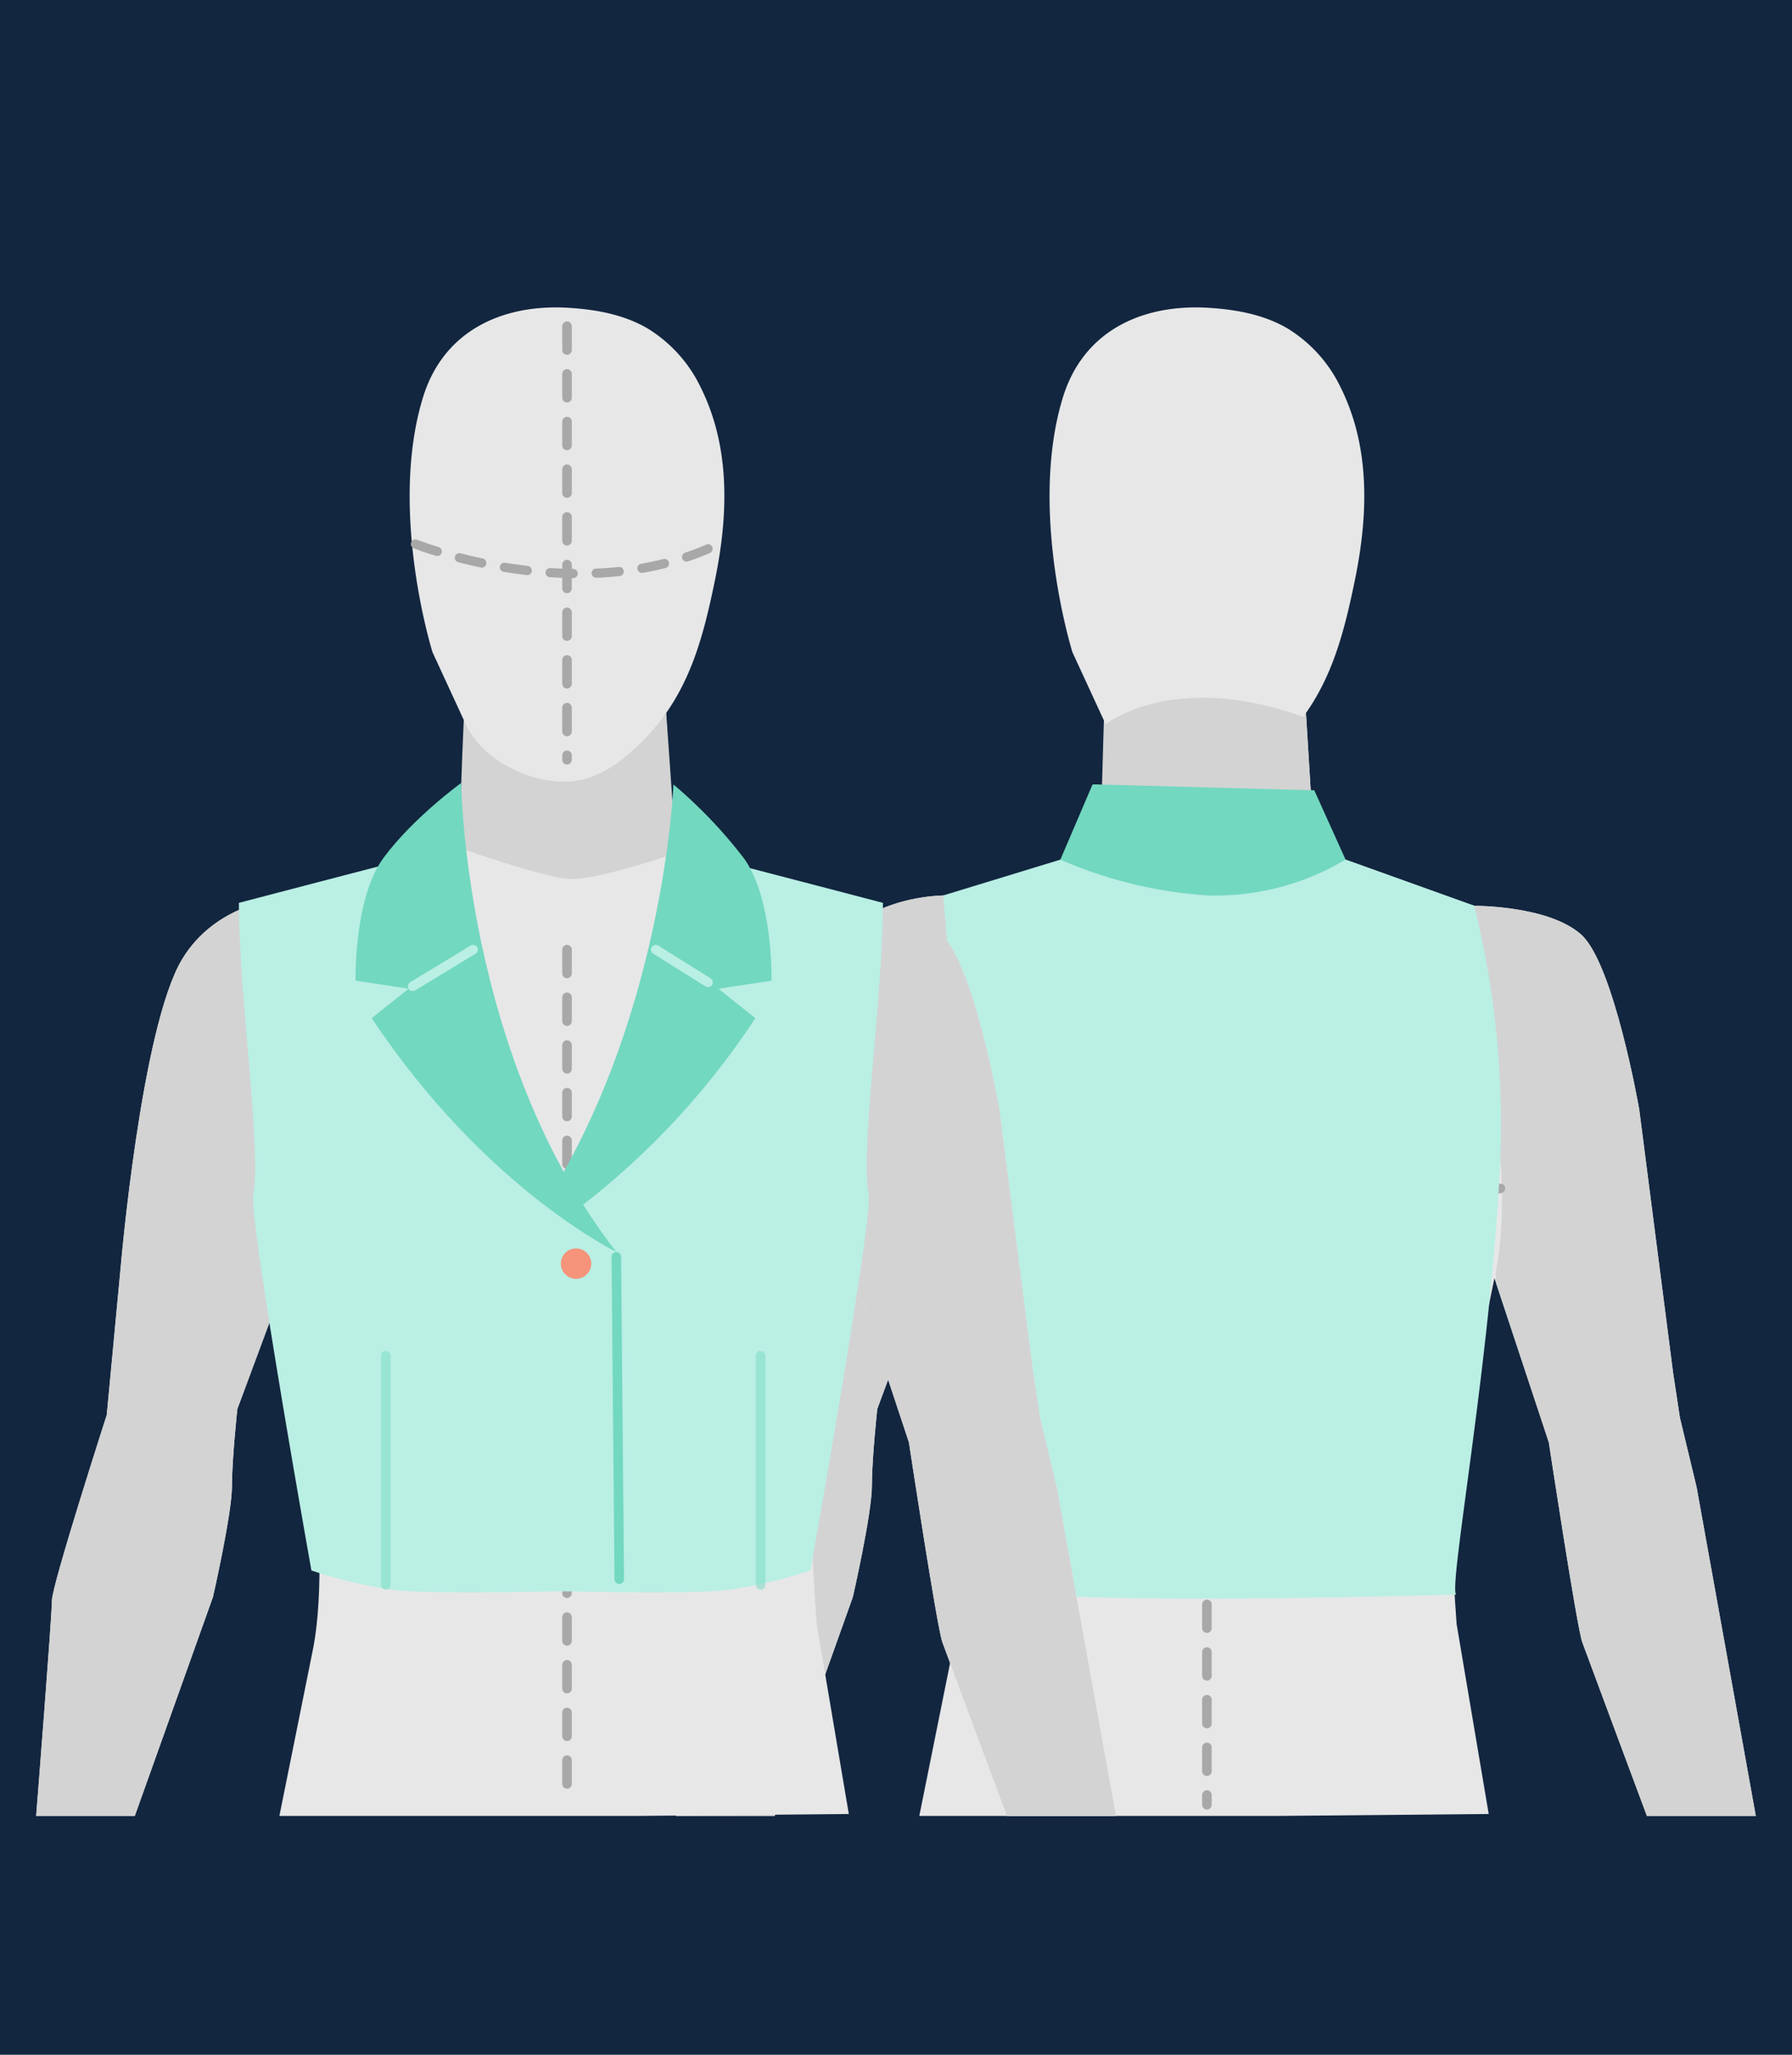 <svg xmlns="http://www.w3.org/2000/svg" width="376" height="431" viewBox="0 0 376 431">
  <g id="Grupo_1055050" data-name="Grupo 1055050" transform="translate(1157.33 8361.759)">
    <rect id="Rectángulo_362216" data-name="Rectángulo 362216" width="376" height="431" transform="translate(-1157.33 -8361.759)" fill="#12263f"/>
    <g id="Grupo_1054962" data-name="Grupo 1054962" transform="translate(-2355.288 -1356.484)">
      <path id="Trazado_106531" data-name="Trazado 106531" d="M1789.3,6464.4" transform="translate(-490.045 -13242.427)"/>
      <g id="Grupo_56001" data-name="Grupo 56001" transform="translate(1339.818 -6940.793)">
        <path id="Trazado_106532" data-name="Trazado 106532" d="M1849.931,6578.021h20.69l16.4-45.921s3.983-17.447,3.983-23.23,1.137-16.215,1.137-16.215l8.629-23.231s6.069,26.077,7.207,34.515,2.465,27.024,0,39.256-7.017,34.827-7.017,34.827h75.667l43.807-.407-6.732-39.825s-2.054-27.845-.917-31.354,8.85-41.215,8.85-41.215l11.411,34.452s5.879,38.782,7.016,41.911,13.559,36.438,13.559,36.438h22.852l-12.421-68.961-3.508-14.6-1.422-9.387-7.112-55.281s-5.31-30.437-12.137-36.6-22.472-6.069-22.472-6.069l-33.567-12.042-1.9-30.912-37.265,1.612-4.836-2.308s.759,29.205-1.138,31.48-31.228,9.988-31.228,9.988-18.332-.885-26.929,13.4-12.9,64.732-12.9,64.732l-2.907,30.848s-11.505,35.652-11.505,38.939-3.307,45.162-3.307,45.162" transform="translate(-1849.931 -6261.606)" fill="#e7e7e8"/>
        <g id="Grupo_56000" data-name="Grupo 56000" transform="translate(0 76.934)">
          <path id="Trazado_106533" data-name="Trazado 106533" d="M1983.058,6372.639s12.161,4.9,23.036,4.842a53.521,53.521,0,0,0,21.807-4.842l-1.9-30.913-32.239-5.625-9.861,4.93S1983.165,6364.33,1983.058,6372.639Z" transform="translate(-1893.995 -6336.101)" fill="#d3d3d3"/>
          <path id="Trazado_106534" data-name="Trazado 106534" d="M1891.008,6529.388c0-5.784,1.137-16.214,1.137-16.214l8.629-23.231c-5.816-18.932-1.517-45.8,3.287-52.878s3.287-20.229,3.287-20.229c.865-2.6-.1-7.216-1.371-11.374-4.537.141-18.315,1.57-25.432,13.4-8.6,14.287-12.9,64.73-12.9,64.73l-2.907,30.849s-11.505,35.652-11.505,38.939-3.307,45.163-3.307,45.163h20.69l16.4-45.92S1891.008,6535.171,1891.008,6529.388Z" transform="translate(-1849.931 -6359.059)" fill="#d3d3d3"/>
          <path id="Trazado_106535" data-name="Trazado 106535" d="M2145.044,6530.578l-3.508-14.6-1.423-9.387L2133,6451.307s-5.31-30.437-12.137-36.6-22.472-6.068-22.472-6.068l-.432-.155c-1.772,5.1-3.117,10.062-3.117,10.062s-1.517,13.148,3.288,20.229c4.306,6.345,8.206,28.587,4.781,46.764l.033,2.163,11.092,33.49s5.879,38.782,7.016,41.91,13.56,36.439,13.56,36.439h22.852Z" transform="translate(-1930.919 -6360.059)" fill="#d3d3d3"/>
        </g>
        <line id="Línea_389" data-name="Línea 389" y2="182.038" transform="translate(111.378 132.036)" fill="none" stroke="#a8a8a8" stroke-linecap="round" stroke-linejoin="round" stroke-width="2" stroke-dasharray="5"/>
        <path id="Trazado_106536" data-name="Trazado 106536" d="M1921.961,6497.3s101.269,5.689,124.784,0" transform="translate(-1873.772 -6312.521)" fill="none" stroke="#a8a8a8" stroke-linecap="round" stroke-linejoin="round" stroke-width="2" stroke-dasharray="5"/>
        <path id="Trazado_106537" data-name="Trazado 106537" d="M2041.933,6614.085s-69.409,4.552-100.13,0" transform="translate(-1880.339 -6351.176)" fill="none" stroke="#a8a8a8" stroke-linecap="round" stroke-linejoin="round" stroke-width="2" stroke-dasharray="5"/>
        <path id="Trazado_106538" data-name="Trazado 106538" d="M1980.543,6362.368" transform="translate(-1893.162 -6267.86)" fill="none" stroke="#e7e7e8" stroke-linecap="round" stroke-linejoin="round" stroke-width="2"/>
        <circle id="Elipse_4151" data-name="Elipse 4151" cx="1.568" cy="1.568" r="1.568" transform="translate(110.137 124.899)" fill="#e7e7e8"/>
        <path id="Trazado_106539" data-name="Trazado 106539" d="M1978.823,6308.518l.006.012c2.76-2,16.522-10.455,41.451-1.548,6.235-8.474,8.713-18.247,10.891-28.916,2.743-13.437,3.219-27.679-3.068-40.245a29.3,29.3,0,0,0-11.245-12.386c-4.807-2.777-10.414-3.839-15.957-4.217l-.442-.029c-13.919-.861-26.333,4.782-30.629,18.872-7.252,23.787,2.031,53.374,2.031,53.374Z" transform="translate(-1888.699 -6221.104)" fill="#e7e7e8"/>
        <path id="Trazado_106540" data-name="Trazado 106540" d="M2045.133,6402.694a190.68,190.68,0,0,1,5.5,52.175c-1.653,41.036-11.075,91.24-9.275,92.292,0,0-61.905,1.9-88.2,0s-14.641-83.94-14.641-83.94l-3.108-42.6-1.7-20.1,32.725-9.993s24.653,11.124,45.135.126Z" transform="translate(-1877.66 -6277.18)" fill="#baefe4"/>
      </g>
      <path id="Trazado_106541" data-name="Trazado 106541" d="M1649.238,6578.021h20.691l16.4-45.921s3.983-17.447,3.983-23.23,1.137-16.215,1.137-16.215l8.629-23.231s6.069,26.077,7.207,34.515,2.465,27.024,0,39.256-7.017,34.827-7.017,34.827h75.667l43.807-.407-6.732-39.825s-2.054-27.845-.916-31.354,8.85-41.215,8.85-41.215l11.41,34.452s5.879,38.782,7.017,41.911,13.56,36.438,13.56,36.438h22.851l-12.422-68.961-3.508-14.6-1.422-9.387-7.112-55.281s-5.31-30.437-12.137-36.6-22.472-6.069-22.472-6.069l-33.566-12.042-1.9-30.912-37.265,1.612-4.836-2.308s.759,29.205-1.138,31.48-31.227,9.988-31.227,9.988-18.333-.885-26.929,13.4-12.9,64.732-12.9,64.732l-2.907,30.848s-11.505,35.652-11.505,38.939-3.307,45.162-3.307,45.162" transform="translate(-443.687 -13202.399)" fill="#e7e7e8"/>
      <g id="Grupo_56002" data-name="Grupo 56002" transform="translate(1205.552 -6858.929)">
        <path id="Trazado_106542" data-name="Trazado 106542" d="M1781.929,6374.951s18.031,6.417,23.373,6.549c6.032.149,22.122-5.425,22.122-5.425l-2.256-31.909-37.265,1.612-4.836-2.308S1782.036,6366.643,1781.929,6374.951Z" transform="translate(-1693.157 -6343.47)" fill="#d3d3d3"/>
        <path id="Trazado_106543" data-name="Trazado 106543" d="M1690.316,6529.388c0-5.784,1.137-16.214,1.137-16.214l8.629-23.231c-5.816-18.932-1.517-45.8,3.288-52.878s3.287-20.229,3.287-20.229c.865-2.6-.105-7.216-1.371-11.374-4.537.141-18.315,1.57-25.432,13.4-8.6,14.287-12.9,64.73-12.9,64.73l-2.907,30.849s-11.505,35.652-11.505,38.939-3.307,45.163-3.307,45.163h20.691l16.4-45.92S1690.316,6535.171,1690.316,6529.388Z" transform="translate(-1649.238 -6363.988)" fill="#d3d3d3"/>
        <path id="Trazado_106544" data-name="Trazado 106544" d="M1944.351,6530.578l-3.508-14.6-1.422-9.387-7.112-55.281s-5.31-30.437-12.137-36.6-22.472-6.068-22.472-6.068l-.432-.155c-1.772,5.1-3.116,10.062-3.116,10.062s-1.517,13.148,3.287,20.229c4.306,6.345,8.206,28.587,4.781,46.764l.033,2.163,11.092,33.49s5.879,38.782,7.017,41.91,13.56,36.439,13.56,36.439h22.851Z" transform="translate(-1730.226 -6364.989)" fill="#d3d3d3"/>
      </g>
      <path id="Trazado_106545" data-name="Trazado 106545" d="M1800.208,6221.217l-.442-.029c-13.92-.861-26.334,4.782-30.629,18.872-7.252,23.787,2.03,53.374,2.03,53.374l6.962,15.084c3.955,8.57,16.664,14.031,25.4,11.373,4.614-1.4,8.478-4.578,11.874-8,9.44-9.52,12.462-21.029,15.073-33.822,2.743-13.437,3.219-27.679-3.068-40.245a29.3,29.3,0,0,0-11.245-12.386C1811.359,6222.659,1805.751,6221.6,1800.208,6221.217Z" transform="translate(-482.455 -13161.896)" fill="#e7e7e8"/>
      <line id="Línea_390" data-name="Línea 390" y2="90.939" transform="translate(1316.93 -6936.849)" fill="none" stroke="#a8a8a8" stroke-linecap="round" stroke-linejoin="round" stroke-width="2" stroke-dasharray="5"/>
      <path id="Trazado_107845" data-name="Trazado 107845" d="M0,0V179.362" transform="translate(1316.93 -6806.082)" fill="none" stroke="#a8a8a8" stroke-linecap="round" stroke-width="2" stroke-dasharray="5"/>
      <path id="Trazado_106546" data-name="Trazado 106546" d="M1721.268,6497.3s101.269,5.689,124.784,0" transform="translate(-467.527 -13253.314)" fill="none" stroke="#a8a8a8" stroke-linecap="round" stroke-linejoin="round" stroke-width="2" stroke-dasharray="5"/>
      <path id="Trazado_106547" data-name="Trazado 106547" d="M1841.24,6614.085s-69.409,4.552-100.13,0" transform="translate(-474.095 -13291.969)" fill="none" stroke="#a8a8a8" stroke-linecap="round" stroke-linejoin="round" stroke-width="2" stroke-dasharray="5"/>
      <path id="Trazado_106548" data-name="Trazado 106548" d="M1779.85,6362.368" transform="translate(-486.917 -13208.654)" fill="none" stroke="#e7e7e8" stroke-linecap="round" stroke-linejoin="round" stroke-width="2"/>
      <circle id="Elipse_4152" data-name="Elipse 4152" cx="1.568" cy="1.568" r="1.568" transform="translate(1315.689 -6815.894)" fill="#e7e7e8"/>
      <path id="Trazado_106549" data-name="Trazado 106549" d="M1768.178,6295.287s34.772,13.958,63.612,0" transform="translate(-483.054 -13186.451)" fill="none" stroke="#a8a8a8" stroke-linecap="round" stroke-linejoin="round" stroke-width="1.933" stroke-dasharray="4.832"/>
      <path id="Trazado_106550" data-name="Trazado 106550" d="M1977.2,6370.672l-6.754,15.77a92.21,92.21,0,0,0,30.752,7.5,53.187,53.187,0,0,0,29.089-7.512l-6.561-14.536-45.7-1.227" transform="translate(-550.003 -13211.403)" fill="#73d8c0"/>
      <path id="Trazado_106551" data-name="Trazado 106551" d="M1792.007,6477.442v69.829s-37.884,1.265-46.987,0a98.558,98.558,0,0,1-16.991-4.038s-13.176-73.872-12.214-78.891c1.78-9.284-3-41.6-3-61.142,0,0,34.709-9.1,35.827-9.286s5.111,9.745,5.111,9.745l14.4,37.411,6.638,16.943Z" transform="translate(-464.73 -13219.095)" fill="#baefe4"/>
      <path id="Trazado_106552" data-name="Trazado 106552" d="M1796.424,6477.442v69.829s37.884,1.265,46.987,0a98.58,98.58,0,0,0,16.991-4.038s13.176-73.872,12.214-78.891c-1.779-9.284,3-41.6,3-61.142,0,0-34.709-9.1-35.827-9.286s-5.112,9.745-5.112,9.745l-14.4,37.411-6.637,16.943Z" transform="translate(-492.403 -13219.095)" fill="#baefe4"/>
      <path id="Trazado_106553" data-name="Trazado 106553" d="M1851.656,6386.024a99.666,99.666,0,0,0-14.681-15.352s-1.722,45.083-24.506,83.833l4.769,4.921a162.373,162.373,0,0,0,36.925-39.73l-7.747-6.173,11.136-1.695S1857.951,6394.5,1851.656,6386.024Z" transform="translate(-497.714 -13211.403)" fill="#73d8c0"/>
      <path id="Trazado_106554" data-name="Trazado 106554" d="M1771.567,6370.2s.591,57.447,32.547,98.361c0,0-27.6-13.315-51.324-49.024l7.747-6.173-11.136-1.7s-.4-17.328,5.9-25.8S1771.567,6370.2,1771.567,6370.2Z" transform="translate(-476.838 -13211.248)" fill="#73d8c0"/>
      <line id="Línea_392" data-name="Línea 392" x1="12.684" y2="7.688" transform="translate(1284.547 -6806.082)" fill="none" stroke="#baefe4" stroke-linecap="round" stroke-linejoin="round" stroke-width="2"/>
      <line id="Línea_393" data-name="Línea 393" x2="10.961" y2="6.851" transform="translate(1335.545 -6806.082)" fill="none" stroke="#baefe4" stroke-linecap="round" stroke-linejoin="round" stroke-width="2"/>
      <line id="Línea_394" data-name="Línea 394" x2="0.613" y2="67.617" transform="translate(1327.277 -6741.653)" fill="none" stroke="#73d8c0" stroke-linecap="round" stroke-linejoin="round" stroke-width="2"/>
      <line id="Línea_395" data-name="Línea 395" y2="48.089" transform="translate(1278.899 -6720.917)" fill="none" stroke="#73d8c0" stroke-linecap="round" stroke-linejoin="round" stroke-width="2" opacity="0.48"/>
      <line id="Línea_396" data-name="Línea 396" y2="48.089" transform="translate(1357.537 -6720.917)" fill="none" stroke="#73d8c0" stroke-linecap="round" stroke-linejoin="round" stroke-width="2" opacity="0.48"/>
      <path id="Trazado_772794" data-name="Trazado 772794" d="M3.187,0A3.187,3.187,0,1,1,0,3.187,3.187,3.187,0,0,1,3.187,0Z" transform="translate(1315.638 -6743.408)" fill="#f5947a"/>
    </g>
  </g>
</svg>
